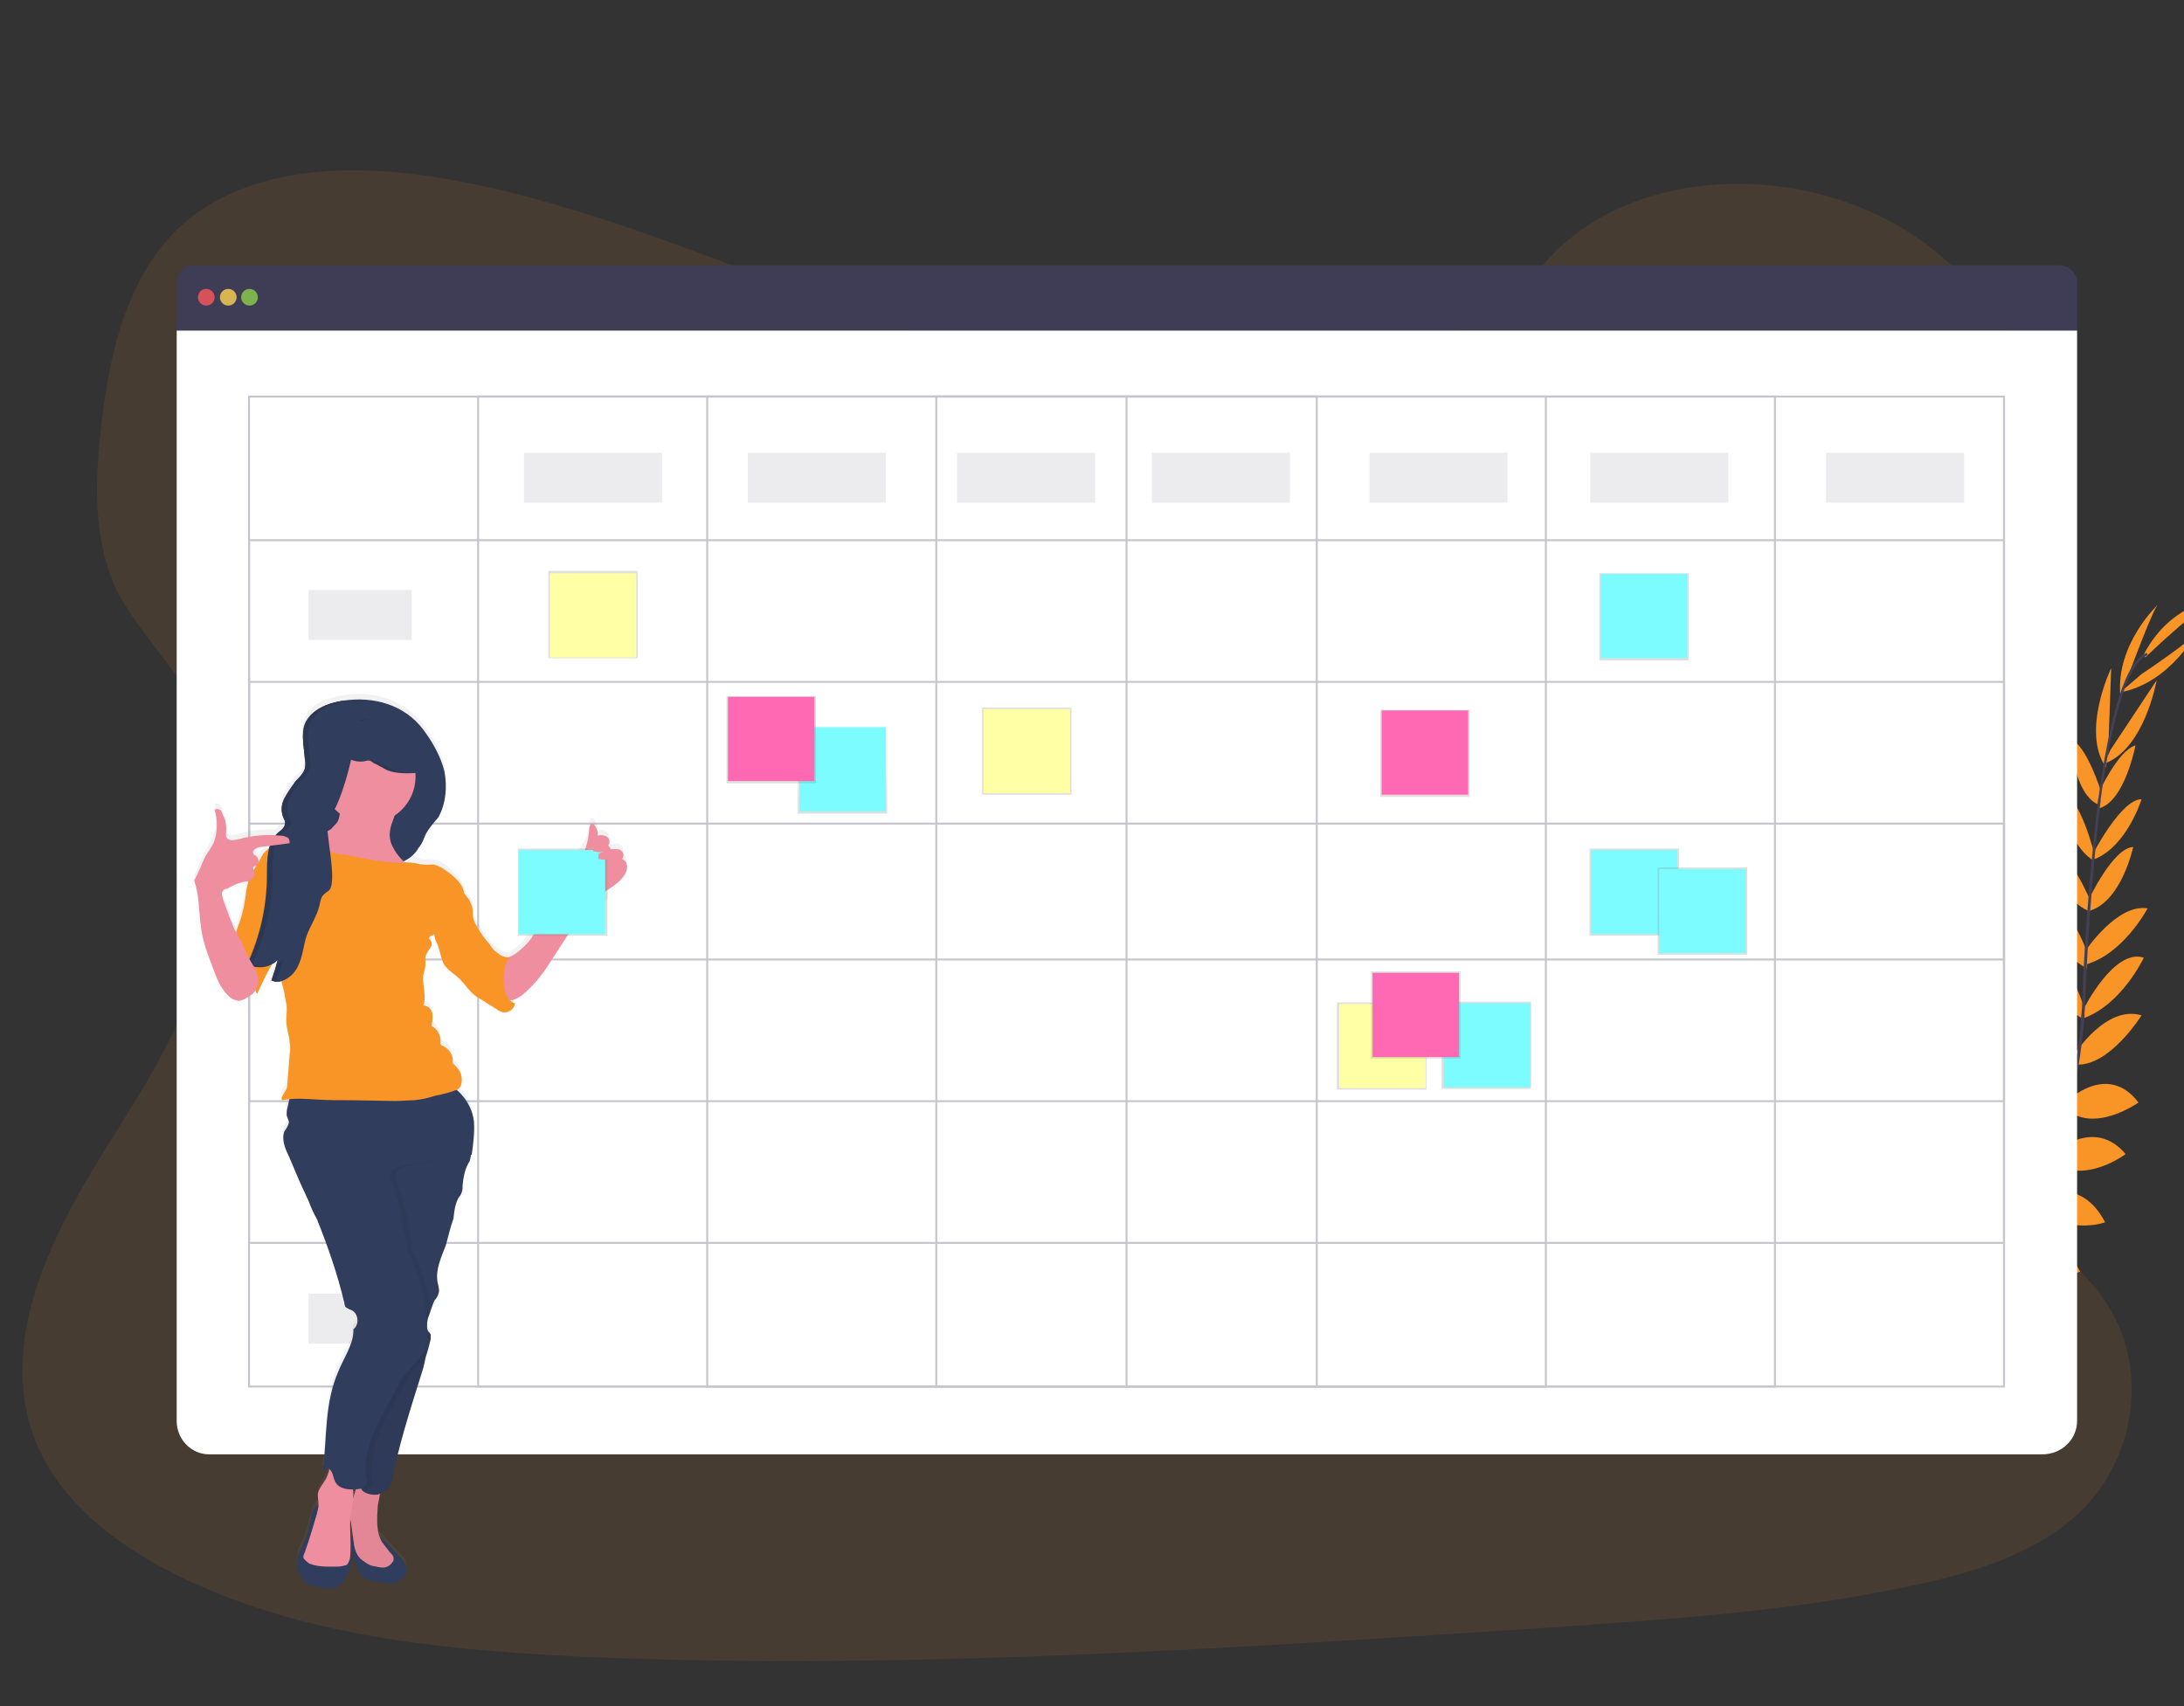 <?xml version="1.0" encoding="utf-8"?>
<svg viewBox="0 0 288 225" width="288px" height="225px" xmlns="http://www.w3.org/2000/svg" xmlns:xlink="http://www.w3.org/1999/xlink">
  <rect x="0" y="0" width="288" height="225" fill="#333333" stroke="none"/>
  <defs>
    <linearGradient id="f0ea422a-a980-4a9e-8fad-43c87f6ba738" x1="421.86" y1="330.48" x2="421.86" y2="285.82" gradientUnits="userSpaceOnUse" gradientTransform="matrix(0.256, 0, 0, 0.256, 2.949, 22.505)">
      <stop offset="0" stop-color="gray" stop-opacity="0.25"/>
      <stop offset="0.54" stop-color="gray" stop-opacity="0.12"/>
      <stop offset="1" stop-color="gray" stop-opacity="0.1"/>
    </linearGradient>
    <linearGradient id="ad2c5ae7-cdf4-4789-99a0-6bde37321e66" x1="516.9" y1="320.8" x2="516.9" y2="276.14" gradientTransform="matrix(0.256, 0, 0, 0.256, -94.169, -61.866)" xlink:href="#f0ea422a-a980-4a9e-8fad-43c87f6ba738"/>
    <linearGradient id="af61e5a9-3371-4284-9366-60d451e53b7c" x1="699.9" y1="472.8" x2="699.9" y2="428.14" gradientTransform="matrix(0.256, 0, 0, 0.256, -94.169, -61.866)" xlink:href="#f0ea422a-a980-4a9e-8fad-43c87f6ba738"/>
    <linearGradient id="afe800ea-76fc-42fa-87d3-444aeaebb97e" x1="293.63" y1="250.89" x2="293.63" y2="206.23" gradientTransform="matrix(0.256, 0, 0, 0.256, -94.169, -61.866)" xlink:href="#f0ea422a-a980-4a9e-8fad-43c87f6ba738"/>
    <linearGradient id="a0a14e29-1e29-4199-9658-2a5ebd9bc7a2" x1="385.29" y1="314.89" x2="385.29" y2="270.23" gradientTransform="matrix(0.256, 0, 0, 0.256, -94.169, -61.866)" xlink:href="#f0ea422a-a980-4a9e-8fad-43c87f6ba738"/>
    <linearGradient id="b9eaa648-e9e9-4a67-ba92-603c001fbd1d" x1="753.86" y1="472.48" x2="753.86" y2="427.82" gradientTransform="matrix(0.256, 0, 0, 0.256, -94.169, -61.866)" xlink:href="#f0ea422a-a980-4a9e-8fad-43c87f6ba738"/>
    <linearGradient id="f05d82f5-c8d6-44fc-8266-fef5229bfdcd" x1="834.86" y1="251.48" x2="834.86" y2="206.82" gradientTransform="matrix(0.256, 0, 0, 0.256, -94.169, -61.866)" xlink:href="#f0ea422a-a980-4a9e-8fad-43c87f6ba738"/>
    <linearGradient id="fed5a35b-50d2-4029-b1da-9e4ece87a2f7" x1="829.86" y1="393.48" x2="829.86" y2="348.82" gradientTransform="matrix(0.256, 0, 0, 0.256, -94.169, -61.866)" xlink:href="#f0ea422a-a980-4a9e-8fad-43c87f6ba738"/>
    <linearGradient id="a057bd9d-3da5-4ef9-9b1f-12de91a9714e" x1="864.86" y1="403.48" x2="864.86" y2="358.82" gradientTransform="matrix(0.256, 0, 0, 0.256, -94.169, -61.866)" xlink:href="#f0ea422a-a980-4a9e-8fad-43c87f6ba738"/>
    <linearGradient id="eb119f49-f305-49d7-b722-178b1b910dac" x1="717.29" y1="456.89" x2="717.29" y2="412.23" gradientTransform="matrix(0.256, 0, 0, 0.256, -94.169, -61.866)" xlink:href="#f0ea422a-a980-4a9e-8fad-43c87f6ba738"/>
    <linearGradient id="f18d0c9f-76a8-47d5-9395-c2e15513d6af" x1="722.29" y1="321.89" x2="722.29" y2="277.23" gradientTransform="matrix(0.256, 0, 0, 0.256, -94.169, -61.866)" xlink:href="#f0ea422a-a980-4a9e-8fad-43c87f6ba738"/>
    <linearGradient id="e96273f1-ace8-4241-9189-48d1ceb051fa" x1="122.28" y1="564.8" x2="344.94" y2="564.8" gradientTransform="matrix(0.256, 0, 0, 0.256, -102.83, -78.884)" xlink:href="#f0ea422a-a980-4a9e-8fad-43c87f6ba738"/>
    <linearGradient id="fa251bcb-f561-47ff-8b25-b5a12635a0f6" x1="277.86" y1="393.48" x2="277.86" y2="348.82" gradientTransform="matrix(0.256, 0, 0, 0.256, -94.169, -61.866)" xlink:href="#f0ea422a-a980-4a9e-8fad-43c87f6ba738"/>
  </defs>
  <g style="visibility: hidden;">
    <path d="M 40.6 222.9 L 40.1 222.8 C 45.5 198.6 59.2 176.6 78.7 160.9 C 142.6 109.2 238.7 142.3 257.1 222.5 L 256.6 222.6 C 245.1 171.9 200.7 136.6 148.6 136.6 C 97.3 136.6 51.9 172.9 40.6 222.9 Z" fill="#3f3d56" style=""/>
    <circle cx="110.7" cy="66.7" r="13.6" fill="#ff6584" style=""/>
    <path d="M 52.1 219.9 C 52.5 221.4 54 222.4 54 222.4 C 54 222.4 54.7 220.8 54.3 219.2 C 53.9 217.7 52.4 216.7 52.4 216.7 C 52.4 216.7 51.7 218.3 52.1 219.9 Z" fill="#3f3d56" style=""/>
    <path d="M 52.7 219.5 C 53.9 220.6 54 222.4 54 222.4 C 54 222.4 52.2 222.3 51.1 221.2 C 49.9 220.1 49.8 218.3 49.8 218.3 C 49.8 218.3 51.5 218.4 52.7 219.5 Z" fill="#f99426" style=""/>
    <path d="M 84.4 219.9 C 84.8 221.4 86.3 222.4 86.3 222.4 C 86.3 222.4 87 220.8 86.6 219.2 C 86.2 217.7 84.7 216.7 84.7 216.7 C 84.7 216.7 83.9 218.3 84.4 219.9 Z" fill="#3f3d56" style=""/>
    <path d="M 85 219.5 C 86.2 220.6 86.3 222.4 86.3 222.4 C 86.3 222.4 84.6 222.3 83.4 221.2 C 82.2 220.1 82.1 218.3 82.1 218.3 C 82.1 218.3 83.8 218.4 85 219.5 Z" fill="#f99426" style=""/>
    <polygon points="90.8 94.9 85.6 90.8 114.4 65.2 187 65.2 187 87.7 139.9 119.5 90.8 94.9" fill="#3f3d56" style=""/>
    <polygon points="200.2 79.6 200.2 65.8 190.6 65.8 190.6 69.2 187 65.2 163.4 90.8 154.3 97 140 201.2 161.5 222.8 211.6 222.8 211.6 91.8 200.2 79.6" fill="#ccc" style=""/>
    <rect x="85.6" y="90.8" width="77.8" height="132" fill="#f2f2f2" style=""/>
    <rect x="115.9" y="190.6" width="14.4" height="32.2" fill="#ccc" style=""/>
    <polygon points="100.5 199.7 100.5 194.6 94.3 194.6 94.3 199.7 100 199.7 100.5 199.7" fill="#3f3d56" style=""/>
    <polygon points="100 203.9 94.3 203.9 94.3 209 100.5 209 100.5 203.9 100 203.9" fill="#3f3d56" style=""/>
    <rect x="104.6" y="194.6" width="6.1" height="5.1" fill="#3f3d56" style=""/>
    <rect x="104.6" y="203.9" width="6.1" height="5.1" fill="#3f3d56" style=""/>
    <polygon points="142.5 199.7 142.5 194.6 136.3 194.6 136.3 199.7 142 199.7 142.5 199.7" fill="#3f3d56" style=""/>
    <polygon points="142 203.9 136.3 203.9 136.3 209 142.5 209 142.5 203.9 142 203.9" fill="#3f3d56" style=""/>
    <rect x="146.5" y="194.6" width="6.1" height="5.1" fill="#3f3d56" style=""/>
    <rect x="146.5" y="203.9" width="6.1" height="5.1" fill="#3f3d56" style=""/>
    <polygon points="185.5 97.4 185.5 92.3 179.3 92.3 179.3 97.4 184.9 97.4 185.5 97.4" fill="#3f3d56" style=""/>
    <polygon points="184.9 101.5 179.3 101.5 179.3 106.7 185.5 106.7 185.5 101.5 184.9 101.5" fill="#3f3d56" style=""/>
    <rect x="189.5" y="92.3" width="6.1" height="5.1" fill="#3f3d56" style=""/>
    <rect x="189.5" y="101.5" width="6.1" height="5.1" fill="#3f3d56" style=""/>
    <polygon points="185.5 126.1 185.5 121 179.3 121 179.3 126.1 184.9 126.1 185.5 126.1" fill="#3f3d56" style=""/>
    <polygon points="184.9 130.2 179.3 130.2 179.3 135.3 185.5 135.3 185.5 130.2 184.9 130.2" fill="#3f3d56" style=""/>
    <rect x="189.5" y="121" width="6.1" height="5.1" fill="#3f3d56" style=""/>
    <rect x="189.5" y="130.2" width="6.1" height="5.1" fill="#3f3d56" style=""/>
    <polygon points="185.5 154.7 185.5 149.6 179.3 149.6 179.3 154.7 184.9 154.7 185.5 154.7" fill="#3f3d56" style=""/>
    <polygon points="184.9 158.9 179.3 158.9 179.3 164 185.5 164 185.5 158.9 184.9 158.9" fill="#3f3d56" style=""/>
    <rect x="189.5" y="149.6" width="6.1" height="5.1" fill="#3f3d56" style=""/>
    <rect x="189.5" y="158.9" width="6.1" height="5.1" fill="#3f3d56" style=""/>
    <polygon points="185.5 183.4 185.5 178.3 179.3 178.3 179.3 183.4 184.9 183.4 185.5 183.4" fill="#3f3d56" style=""/>
    <polygon points="184.9 187.5 179.3 187.5 179.3 192.6 185.5 192.6 185.5 187.5 184.9 187.5" fill="#3f3d56" style=""/>
    <rect x="189.5" y="178.3" width="6.1" height="5.1" fill="#3f3d56" style=""/>
    <rect x="189.5" y="187.5" width="6.1" height="5.1" fill="#3f3d56" style=""/>
    <rect x="94.3" y="97.4" width="59.4" height="12.3" fill="#3f3d56" style=""/>
    <rect x="94.3" y="122" width="59.4" height="12.3" fill="#3f3d56" style=""/>
    <rect x="94.3" y="146.6" width="59.4" height="12.3" fill="#3f3d56" style=""/>
    <rect x="94.3" y="171.1" width="59.4" height="12.3" fill="#3f3d56" style=""/>
    <rect y="222.3" width="284.9" height="0.5" fill="#3f3d56" style="" x="6.2"/>
    <rect x="53.9" y="164.5" width="1.5" height="58.2" fill="#3f3d56" style=""/>
    <path d="M 69 171.8 C 69.1 192.2 54.7 208.7 54.7 208.7 C 54.7 208.7 40.2 192.3 40.1 171.9 C 40.1 151.6 54.4 135.1 54.4 135.1 C 54.4 135.1 68.9 151.5 69 171.8 Z" fill="#f99426" style=""/>
    <path d="M 69 171.8 C 69.1 192.2 54.7 208.7 54.7 208.7 C 54.7 208.7 40.2 192.3 40.1 171.9 C 40.1 151.6 54.4 135.1 54.4 135.1 C 54.4 135.1 68.9 151.5 69 171.8 Z" opacity="0.1" style=""/>
    <rect x="34.8" y="164.5" width="1.5" height="58.2" fill="#3f3d56" style=""/>
    <path d="M 49.8 171.8 C 49.9 192.2 35.6 208.7 35.6 208.7 C 35.6 208.7 21.1 192.3 21 171.9 C 21 151.6 35.2 135.1 35.2 135.1 C 35.2 135.1 49.7 151.5 49.8 171.8 Z" fill="#f99426" style=""/>
    <path d="M 243.1 90.7 C 231.5 90.8 222.1 90.9 222.1 90.9 C 222.1 90.9 233.2 76.1 243.1 81.5 C 252.8 87.1 264.1 90.7 264.1 90.7 C 264.1 90.7 254.7 90.6 243.1 90.7 Z" fill="#f2f2f2" style=""/>
    <path d="M 49.9 119.3 C 38.3 119.4 28.9 119.5 28.9 119.5 C 28.9 119.5 40.1 104.6 49.9 110.1 C 59.6 115.7 70.9 119.3 70.9 119.3 C 70.9 119.3 61.5 119.2 49.9 119.3 Z" fill="#f2f2f2" style=""/>
    <path d="M 92 59.6 C 80.4 59.7 71 59.9 71 59.9 C 71 59.9 82.2 45 92 50.5 C 101.7 56 113 59.7 113 59.7 C 113 59.7 103.6 59.6 92 59.6 Z" fill="#f2f2f2" style=""/>
    <rect x="265.5" y="164.5" width="1.5" height="58.2" fill="#3f3d56" style=""/>
    <path d="M 280.5 171.8 C 280.6 192.2 266.3 208.7 266.3 208.7 C 266.3 208.7 251.9 192.3 251.8 171.9 C 251.7 151.6 266 135.1 266 135.1 C 266 135.1 280.4 151.5 280.5 171.8 Z" fill="#f99426" style=""/>
    <polygon points="212.8 186.5 227.7 186.5 227.7 182.9 235.9 182.9 235.9 186.5 251.2 186.5 251.2 202.4 235.9 202.4 235.9 222.3 227.7 222.3 227.7 202.4 212.8 202.4 205.1 193.7 212.8 186.5" fill="#3f3d56" style=""/>
  </g>
  <g>
    <path d="M 159.9 51.2 C 142.1 51.2 125 45.8 108.5 39.5 C 92 33.4 75.8 26.5 58.3 23.5 C 47 21.6 34.2 21.8 25.4 28.5 C 17 35 14.6 45.8 13.4 55.7 C 12.5 63.2 12.2 71 15.4 77.9 C 17.9 82.6 21.7 86.6 24.6 91.1 C 34.4 106.8 28.6 127 19.1 143.1 C 14.7 150.5 9.5 157.8 6.3 165.8 C 2.9 173.8 1.5 182.9 5 190.8 C 8.4 198.6 16.1 204.3 24.3 208.2 C 41 216.2 60.5 217.8 79.4 218.6 C 121.3 220.2 163.2 217.3 205 214.6 C 220.5 213.5 236.1 212.5 251.2 209.3 C 259.7 207.6 268.3 205.1 274.3 199.4 C 281.8 192.1 283.3 180.3 277.8 171.9 C 268.5 157.6 244.2 154.9 237.4 139.4 C 233.7 131 236.9 121.3 241.5 113.1 C 251.4 95.6 268.5 80 268.7 60.4 C 268.9 46.9 260 33.8 246.6 27.9 C 232.6 21.6 213.6 23.2 203.8 34.6 C 193.8 46.3 175.6 51.3 159.9 51.2 Z" fill="#f99426" opacity="0.1" style=""/>
    <path d="M 248.6 182.9 C 248.6 182.9 245.4 180.8 242.4 182.2 C 242.4 182.2 243.3 184.1 247.2 183.9 Z" fill="#f99426" style=""/>
    <path d="M 249 183 C 249 183 250 186.7 247.5 189.1 C 247.5 189.1 246.1 187.6 247.5 183.9 Z" fill="#f99426" style=""/>
    <path d="M 252.9 179.5 C 252.9 179.5 252.7 176.3 245.6 177.4 C 245.6 177.4 245.6 179.4 248.1 180.3 C 250.6 181.3 251.6 180.6 252.9 179.5 Z" fill="#f99426" style=""/>
    <path d="M 253.3 179.5 C 253.3 179.5 256.3 180.5 253.6 187 C 253.6 187 251.8 186.6 251.3 183.9 C 251 181.3 252.1 180.5 253.3 179.5 Z" fill="#f99426" style=""/>
    <path d="M 257.3 175.1 C 257.3 175.1 257.8 169.9 250.5 170.4 C 250.5 170.4 250.1 175.1 256.1 176.2 Z" fill="#f99426" style=""/>
    <path d="M 262.1 169.3 C 262.1 169.3 261 163.5 253.9 165.3 C 253.9 165.3 253.9 170.2 260.8 170.7 Z" fill="#f99426" style=""/>
    <path d="M 265.4 163.4 C 265.4 163.4 263.9 157.7 256.8 159.4 C 256.8 159.4 258.5 164.4 265 164.4 Z" fill="#f99426" style=""/>
    <path d="M 268.8 157.5 C 268.8 157.5 267.1 151.7 260.3 153.4 C 260.3 153.4 262.6 159 268.3 158.5 Z" fill="#f99426" style=""/>
    <path d="M 270.9 152 C 270.9 152 269.7 144.9 263.3 146.4 C 263.3 146.4 265.1 153 270.4 153.1 Z" fill="#f99426" style=""/>
    <path d="M 272.9 145.3 C 272.9 145.3 271.3 138.1 264.9 140.2 C 264.9 140.2 267.4 147 272.4 146.3 Z" fill="#f99426" style=""/>
    <path d="M 274.1 139.1 C 274.1 139.1 271.8 131.9 266.7 132.1 C 266.7 132.1 269.1 139.7 273.7 140.5 Z" fill="#f99426" style=""/>
    <path d="M 274.9 133.1 C 274.9 133.1 272.3 124.3 268.3 125.1 C 268.3 125.1 270.1 131.7 274.7 134.4 Z" fill="#f99426" style=""/>
    <path d="M 275.3 125.8 C 275.3 125.8 272.9 118.5 268.9 118.2 C 268.9 118.2 270.6 125.4 275.2 127.7 Z" fill="#f99426" style=""/>
    <path d="M 275.8 119.1 C 275.8 119.1 272.8 111.8 270.2 111.7 C 270.2 111.7 271.4 118.7 275.6 120.2 Z" fill="#f99426" style=""/>
    <path d="M 276.2 112.7 C 276.2 112.7 274.3 104.9 271.7 104.2 C 271.7 104.2 272 110.6 275.9 113.4 Z" fill="#f99426" style=""/>
    <path d="M 277.1 104.5 C 277.1 104.5 275.2 98.3 273 97.4 C 273 97.4 273.4 104.7 276.7 106.1 Z" fill="#f99426" style=""/>
    <path d="M 278 99.2 L 278.4 88.1 C 278.4 88.1 274.4 96.4 277.7 101.2 Z" fill="#f99426" style=""/>
    <path d="M 281 88.2 C 281 88.2 284 80.1 284.6 79.7 C 284.6 79.7 279 84.9 279.6 91.7 Z" fill="#f99426" style=""/>
    <path d="M 257.5 175.1 C 257.5 175.1 262.6 174.3 262.4 181.5 C 262.4 181.5 257.9 182.2 256.4 176.3 Z" fill="#f99426" style=""/>
    <path d="M 262.3 169.1 C 262.3 169.1 268.2 169.1 267.7 176.5 C 267.7 176.5 262.7 177.3 261.1 170.4 Z" fill="#f99426" style=""/>
    <path d="M 265.6 163.8 C 265.6 163.8 270.9 161.3 274.3 167.7 C 274.3 167.7 269.3 169.8 265.1 164.9 Z" fill="#f99426" style=""/>
    <path d="M 268.9 157.6 C 268.9 157.6 274.4 155 277.6 161.2 C 277.6 161.2 271.9 163.2 268.4 158.5 Z" fill="#f99426" style=""/>
    <path d="M 270.8 152.1 C 270.8 152.1 276.1 147.2 280.3 152.2 C 280.3 152.2 274.9 156.3 270.6 153.3 Z" fill="#f99426" style=""/>
    <path d="M 272.6 145.2 C 272.6 145.2 277.9 140 282 145.4 C 282 145.4 276.1 149.6 272.4 146.2 Z" fill="#f99426" style=""/>
    <path d="M 273.6 139 C 273.6 139 277.7 132.5 282.4 133.9 C 282.4 133.9 278.2 140.7 273.7 140.4 Z" fill="#f99426" style=""/>
    <path d="M 274.8 133 C 274.8 133 278.8 125 282.7 126.3 C 282.7 126.3 279.8 132.5 274.7 134.3 Z" fill="#f99426" style=""/>
    <path d="M 275 125.4 C 275 125.4 279.2 119.1 283.2 119.8 C 283.2 119.8 279.8 126.2 274.6 127.3 Z" fill="#f99426" style=""/>
    <path d="M 275.3 118.9 C 275.3 118.9 278.6 111.8 281.3 111.7 C 281.3 111.7 279.8 118.8 275.6 120.1 Z" fill="#f99426" style=""/>
    <path d="M 276 112.6 C 276 112.6 279.7 105.4 282.4 105.4 C 282.4 105.4 280.5 111.6 276.2 113.3 Z" fill="#f99426" style=""/>
    <path d="M 276.6 104.9 C 276.6 104.9 279.2 99 281.6 98.3 C 281.6 98.3 280.2 105.7 276.8 106.6 Z" fill="#f99426" style=""/>
    <path d="M 278.3 98.9 L 284.4 89.7 C 284.4 89.7 282.8 98.8 277.5 100.7 Z" fill="#f99426" style=""/>
    <path d="M 282.4 88.9 C 282.4 88.9 289.6 84.1 289.8 83.2 C 289.8 83.2 286.2 90.1 279.6 91.3 Z" fill="#f99426" style=""/>
    <path d="M 282.9 86.7 C 282.9 86.7 290.9 78.9 293 78.9 C 293 78.9 286.4 79.2 282.7 86.3 Z" fill="#f99426" style=""/>
    <path d="M 276.6 106.1 L 276.9 106.2 C 278.5 94.3 280.7 87.3 283.2 86.4 L 283.1 86.1 C 280.4 87 278.2 94 276.6 106.1 Z" fill="#444053" style=""/>
    <path d="M 274.4 134.6 L 274.8 134.6 C 274.9 133.6 275 132.4 275 131.3 C 275.4 121.4 276.2 112.4 277 105.6 L 276.7 105.3 C 275.9 112.1 275 121.4 274.6 131.3 C 274.6 132.4 274.5 133.5 274.4 134.6 Z" fill="#444053" style=""/>
    <path d="M 240.3 188.6 C 240.4 188.5 248.2 185 256.4 176.7 C 261.1 171.7 265.1 166.1 268.1 160 C 271.9 152.3 274.2 142.9 274.9 133.8 L 274.5 134 C 272.7 154.5 263.3 168.6 256 176.2 C 247.9 184.5 240.1 187.9 240.1 188 Z" fill="#444053" style=""/>
    <path d="M 271.7 35 L 25.4 35 C 24.3 35 23.3 36.1 23.3 37.2 L 23.3 43.6 L 273.9 43.6 L 273.9 37.2 C 273.9 36.1 272.8 35 271.7 35 Z" fill="#3f3d56" style=""/>
    <path d="M 23.3 43.6 L 23.3 187.4 C 23.3 189.8 25.2 191.8 27.6 191.8 L 269.3 191.8 C 271.9 191.8 273.9 189.8 273.9 187.4 L 273.9 43.6 Z" fill="#fff" style=""/>
    <circle cx="27.2" cy="39.2" r="1.1" fill="#fa5959" opacity="0.8" style=""/>
    <circle cx="30.1" cy="39.2" r="1.1" fill="#fed253" opacity="0.8" style=""/>
    <circle cx="32.9" cy="39.2" r="1.1" fill="#8ccf4d" opacity="0.8" style=""/>
    <g opacity="0.3" transform="matrix(0.256, 0, 0, 0.256, 2.949, 22.505)" style="">
      <rect x="116.77" y="116.37" width="904" height="510" fill="none" stroke="#3f3d56" stroke-miterlimit="10"/>
      <rect x="234.77" y="116.37" width="668" height="510" fill="none" stroke="#3f3d56" stroke-miterlimit="10"/>
      <rect x="352.77" y="116.37" width="432" height="510" fill="none" stroke="#3f3d56" stroke-miterlimit="10"/>
      <rect x="470.77" y="116.37" width="196" height="510" fill="none" stroke="#3f3d56" stroke-miterlimit="10"/>
      <line x1="568.77" y1="116.37" x2="568.77" y2="626.37" fill="none" stroke="#3f3d56" stroke-miterlimit="10"/>
      <rect x="116.77" y="190.37" width="904" height="362" fill="none" stroke="#3f3d56" stroke-miterlimit="10"/>
      <rect x="116.77" y="263.37" width="904" height="216" fill="none" stroke="#3f3d56" stroke-miterlimit="10"/>
      <rect x="116.77" y="336.37" width="904" height="70" fill="none" stroke="#3f3d56" stroke-miterlimit="10"/>
    </g>
    <rect x="69.1" y="59.7" width="18.2" height="6.6" fill="#3f3d56" opacity="0.1" style=""/>
    <rect x="40.7" y="77.8" width="13.6" height="6.6" fill="#3f3d56" opacity="0.1" style=""/>
    <rect x="98.6" y="59.7" width="18.2" height="6.6" fill="#3f3d56" opacity="0.1" style=""/>
    <rect x="126.2" y="59.7" width="18.2" height="6.6" fill="#3f3d56" opacity="0.1" style=""/>
    <rect x="151.9" y="59.7" width="18.2" height="6.6" fill="#3f3d56" opacity="0.1" style=""/>
    <rect x="180.6" y="59.7" width="18.2" height="6.6" fill="#3f3d56" opacity="0.1" style=""/>
    <rect x="209.7" y="59.7" width="18.2" height="6.6" fill="#3f3d56" opacity="0.1" style=""/>
    <rect x="240.8" y="59.7" width="18.2" height="6.6" fill="#3f3d56" opacity="0.1" style=""/>
    <rect x="105.2" y="95.8" width="11.8" height="11.5" fill="url(#f0ea422a-a980-4a9e-8fad-43c87f6ba738)" style=""/>
    <rect x="105.4" y="95.9" width="11.4" height="11.1" fill="#7cfcff" style=""/>
    <rect x="129.5" y="93.3" width="11.8" height="11.5" fill="url(#ad2c5ae7-cdf4-4789-99a0-6bde37321e66)" style=""/>
    <rect x="129.7" y="93.5" width="11.4" height="11.1" fill="#ffffa5" style=""/>
    <rect x="176.3" y="132.2" width="11.8" height="11.5" fill="url(#af61e5a9-3371-4284-9366-60d451e53b7c)" style=""/>
    <rect x="176.6" y="132.4" width="11.4" height="11.1" fill="#ffffa5" style=""/>
    <rect x="72.3" y="75.3" width="11.8" height="11.5" fill="url(#afe800ea-76fc-42fa-87d3-444aeaebb97e)" style=""/>
    <rect x="72.5" y="75.6" width="11.4" height="11.1" fill="#ffffa5" style=""/>
    <rect x="95.8" y="91.8" width="11.8" height="11.5" fill="url(#a0a14e29-1e29-4199-9658-2a5ebd9bc7a2)" style=""/>
    <rect x="96" y="91.9" width="11.4" height="11.1" fill="#ff69b4" style=""/>
    <rect x="190.1" y="132.1" width="11.8" height="11.5" fill="url(#b9eaa648-e9e9-4a67-ba92-603c001fbd1d)" style=""/>
    <rect x="190.4" y="132.3" width="11.4" height="11.1" fill="#7cfcff" style=""/>
    <rect x="210.9" y="75.6" width="11.8" height="11.5" fill="url(#f05d82f5-c8d6-44fc-8266-fef5229bfdcd)" style=""/>
    <rect x="211.1" y="75.7" width="11.4" height="11.1" fill="#7cfcff" style=""/>
    <rect x="209.6" y="111.9" width="11.8" height="11.5" fill="url(#fed5a35b-50d2-4029-b1da-9e4ece87a2f7)" style=""/>
    <rect x="209.8" y="112.1" width="11.4" height="11.1" fill="#7cfcff" style=""/>
    <rect x="218.6" y="114.4" width="11.8" height="11.5" fill="url(#a057bd9d-3da5-4ef9-9b1f-12de91a9714e)" style=""/>
    <rect x="218.8" y="114.6" width="11.4" height="11.1" fill="#7cfcff" style=""/>
    <rect x="180.8" y="128.1" width="11.8" height="11.5" fill="url(#eb119f49-f305-49d7-b722-178b1b910dac)" style=""/>
    <rect x="181" y="128.3" width="11.4" height="11.1" fill="#ff69b4" style=""/>
    <rect x="182" y="93.6" width="11.8" height="11.5" fill="url(#f18d0c9f-76a8-47d5-9395-c2e15513d6af)" style=""/>
    <rect x="182.2" y="93.7" width="11.4" height="11.1" fill="#ff69b4" style=""/>
    <rect x="40.7" y="95.8" width="13.6" height="6.6" fill="#3f3d56" opacity="0.1" style=""/>
    <rect x="40.7" y="114.4" width="13.6" height="6.6" fill="#3f3d56" opacity="0.1" style=""/>
    <rect x="40.7" y="133.2" width="13.6" height="6.6" fill="#3f3d56" opacity="0.1" style=""/>
    <rect x="40.7" y="151.8" width="13.6" height="6.6" fill="#3f3d56" opacity="0.1" style=""/>
    <rect x="40.7" y="170.6" width="13.6" height="6.6" fill="#3f3d56" opacity="0.1" style=""/>
    <path d="M 82 112.4 C 82.3 112.2 82.2 111.6 81.8 111.4 C 81.4 111.2 80.9 111.2 80.5 111.3 C 80.5 111.1 80.4 110.8 80.2 110.7 L 80.2 110.6 C 80.4 110.4 80.3 109.9 80 109.7 C 79.7 109.4 79.2 109.4 78.8 109.5 C 78.8 108.8 78.7 108.4 78.3 108 C 78.2 107.9 78.1 107.9 78 107.9 C 77.8 107.9 77.7 108.2 77.7 108.5 C 77.7 109.1 77.6 109.7 77.4 110.3 L 69.3 123.7 C 68.5 125 71.2 121.1 70.4 122.4 C 70 123.1 69.3 123.8 68.8 124.3 C 68.3 124.8 67.7 125.3 67 125.6 C 66.6 125.6 66.2 125.5 65.9 125.2 C 65.3 124.8 65 124.5 64.6 124 C 64 123.2 63.3 122.2 62.8 121.3 C 62.6 121 62.5 120.6 62.4 120.2 C 62.3 119.7 62.4 119.2 62.2 118.6 C 62.1 118.4 62 118.2 61.8 118.1 L 61.2 117.3 L 61.2 117.3 C 61.1 116.2 60.3 115.4 59.4 114.6 C 58.8 114 58 113.5 57.1 113.3 C 56.6 113.3 56.1 113.4 55.7 113.3 C 55.2 113.3 54.8 113.1 54.4 112.9 C 54.1 112.9 53.7 112.9 53.2 112.9 L 53.1 112.8 C 54 112.4 54.7 111.9 55.1 111.1 C 55.6 110.5 55.8 109.8 56.1 109.2 C 56.6 108.3 57.1 107.8 57.7 106.9 C 58.8 105.3 59 103 58.6 100.9 C 58.1 98.9 57 97 55.8 95.5 C 53.2 92.2 49.1 91 45.2 91.7 C 45 91.7 44.7 91.8 44.5 91.8 C 43.9 92 43.2 92.2 42.6 92.4 C 41.8 92.7 41 93.4 40.5 94 C 40.4 94.2 40.3 94.5 40.2 94.7 C 40.1 94.8 40.1 95 40 95.3 C 39.9 95.8 39.9 96.4 39.9 97 C 39.9 97.1 40 97.4 40 97.6 L 40 97.9 C 40 98.1 40.1 98.3 40.1 98.4 C 40.1 98.7 40.2 99 40.2 99.4 C 40.2 99.6 40.2 99.8 40.2 100 C 40.2 100 40.2 100.1 40.2 100.1 C 40.2 100.3 40.2 100.4 40.2 100.6 C 40.1 100.7 40.1 100.7 40.1 100.8 C 40 101 39.9 101.3 39.8 101.5 C 39.5 101.8 39.3 102.1 39 102.3 L 38.8 102.5 C 38.8 102.6 38.7 102.7 38.6 102.8 C 38.3 103.2 38.1 103.5 37.9 103.9 C 37.6 104.1 37.5 104.3 37.5 104.5 C 37.4 104.6 37.3 104.8 37.3 104.9 C 37.2 105.2 37.2 105.4 37.1 105.7 C 37.1 105.7 37.1 105.8 37.1 105.8 C 37.1 105.9 37.1 106 37.1 106.1 C 37.1 106.2 37.1 106.3 37.2 106.5 C 37.2 106.6 37.2 106.7 37.2 106.8 C 37.3 106.8 37.3 106.9 37.4 107 C 37.4 107.2 37.4 107.2 37.4 107.2 L 37.4 107.3 C 37.5 107.4 37.5 107.4 37.5 107.5 C 37.6 107.6 37.6 107.6 37.6 107.7 C 37.6 107.8 37.6 107.8 37.6 107.8 C 37.6 107.8 37.6 107.9 37.6 107.9 C 37.6 108.1 37.4 108.4 37.2 108.5 C 37.2 108.6 37.1 108.6 37.1 108.7 L 37 108.7 L 36.9 108.8 L 36.7 108.9 C 36.6 109.2 36.4 109.3 36.3 109.4 C 34.9 109.3 33.4 109.5 32.1 109.8 C 31.5 110 31 110.1 30.5 110.1 C 30.3 110.1 30 110 29.9 109.8 C 29.8 109.6 29.8 109.4 29.8 109.2 C 29.9 108.3 29.6 107.5 29.3 106.7 C 29.2 106.4 29.1 106.2 28.9 106.1 C 28.7 105.9 28.5 105.9 28.3 106 C 28.7 107.5 28.6 108.9 28.1 110.3 C 27.8 110.9 27.4 111.6 27.1 112.2 C 26.5 113.2 26.2 114.3 25.6 115.4 C 26.3 117.3 26.1 119.4 26.4 121.5 C 26.7 123.4 27.3 125.2 28.1 127 C 28.5 128.3 29.1 129.7 30.2 130.6 C 30.5 131.1 31 131.3 31.4 131.3 C 31.9 131.2 32.2 131.1 32.5 130.9 C 32.8 130.6 33.1 130.4 33.3 130.2 C 33.4 130.1 33.5 130 33.6 129.9 C 33.6 130 33.8 130.2 33.9 130.3 C 34.5 129.1 35.1 127.7 35.9 126.4 C 36.1 126.3 36.3 126.1 36.5 126 C 36.5 126 36.5 126.1 36.5 126.1 C 36.5 126.2 36.5 126.4 36.4 126.5 C 36.4 126.6 36.4 126.7 36.3 126.8 C 36.3 127 36.3 127.1 36.3 127.1 C 36.2 127.2 36.2 127.3 36.1 127.4 C 36.1 127.5 36.1 127.7 36 127.7 C 36 127.8 36 127.9 36 128 C 35.9 128.2 35.8 128.3 35.6 128.5 C 35.8 128.6 35.9 128.6 35.9 128.6 L 36 128.6 C 36 128.6 36.1 128.6 36.1 128.7 L 36.2 128.7 C 36.3 128.7 36.3 128.7 36.4 128.7 L 36.4 128.7 L 36.6 128.7 C 36.8 128.7 36.9 128.6 37.1 128.6 L 37.2 129.1 C 37.4 130 37.6 131 37.8 131.9 C 37.8 133 37.5 134 37.8 135.1 C 37.9 135.6 38.1 136.2 38.2 136.7 C 38.2 137.3 38.2 137.8 38.2 138.3 C 38 139.6 38 140.9 37.8 142 C 37.8 142.5 37.6 143 37.4 143.4 C 37.2 143.7 37 144 37.1 144.3 C 37.4 144.2 37.8 144.2 38.1 144.2 C 38 144.5 37.9 145 37.8 145.4 C 37.6 145.7 37.6 146 37.8 146.3 C 37.8 146.6 38 146.9 38 147.2 C 38 147.6 37.8 148 37.5 148.4 C 37 149.6 37.5 150.8 38.1 151.9 L 39.4 155.1 L 40.6 157.7 C 40.9 158.4 41.3 159.3 41.7 160 C 43.1 163.7 44.4 167.4 45.3 171.2 C 45.3 171.3 45.4 171.5 45.5 171.6 C 45.8 171.9 46.1 171.9 46.4 172.1 C 47.2 172.6 47.3 174 46.5 174.7 C 46.7 176.6 45.2 178.5 44.5 180.1 C 42.8 184.2 43.1 188.9 42.5 193.3 L 43.2 193 C 43.2 193 43.3 193 43.4 193.1 C 43.4 193.2 43.3 193.2 43.3 193.3 C 43.2 193.7 43.1 194 42.9 194.4 C 42.6 195.1 42 195.6 41.9 196.5 C 41.8 196.9 42 197.3 42 197.8 C 42 197.8 42 197.8 42 197.9 C 41.9 197.8 41.8 197.8 41.7 197.9 C 41.4 198.3 41.3 198.5 41.2 198.8 C 41.1 199.1 41 199.4 40.9 199.7 L 40.6 201 C 40.4 201.6 40.2 202.4 39.9 203.1 C 39.7 203.5 39.4 203.9 39.3 204.5 C 39.2 204.9 39.1 205.3 39.2 205.6 C 39.1 206 39.2 206.5 39.3 206.8 C 39.7 207.5 40.3 208.2 41 208.4 C 41.8 208.7 42.6 208.8 43.3 208.9 C 43.5 208.9 43.8 208.9 44 208.9 C 44.2 208.8 44.4 208.7 44.6 208.6 C 45.7 207.7 46.2 206.3 46.3 205 C 46.3 204.7 46.2 204.4 46.2 204.1 C 46.2 202.7 46 201.2 46.1 199.7 C 46.2 199.9 46.2 200 46.2 200.3 L 46.5 201.8 C 46.5 201.8 46.4 201.7 46.4 201.7 C 46.2 202.4 46.2 203 46.3 203.6 C 46.4 204.3 46.6 204.8 46.8 205.4 L 47.1 206.4 C 47.2 206.7 47.3 207 47.5 207.2 C 47.9 207.5 48.4 207.6 48.8 207.7 C 49.8 208 50.7 208.3 51.8 208.3 C 51.9 208.3 52 208.3 52.1 208.3 C 52.2 208.2 52.2 208.2 52.3 208 C 52.4 207.9 52.5 207.9 52.6 207.9 C 53 207.6 53.3 207.3 53.4 206.8 C 53.7 206.4 53.6 205.8 53.3 205.4 C 53.1 205.3 53 205.1 52.9 205 L 51.1 203.1 C 50.9 202.8 50.6 202.5 50.3 202.1 C 50.2 202.1 50.1 202 50 202.1 C 49.6 200.9 49.6 199.5 49.7 198.3 C 49.7 197.8 50 197 50 196.4 C 50.3 196.3 50.6 196 50.9 195.8 C 51.2 195.6 51.3 195.4 51.4 195 C 52.4 190.6 53.8 186.1 55.1 181.7 C 55.2 181.3 55.3 180.9 55.6 180.5 C 55.6 180.2 55.7 180 55.7 179.9 C 55.8 179.7 55.8 179.6 55.8 179.4 C 55.9 179.2 56 178.9 56 178.7 C 56 178.7 56.1 178.6 56.1 178.5 C 56.1 178.5 56.1 178.5 56.1 178.5 C 56.2 178.1 56.2 177.8 56.3 177.5 C 56.4 177.4 56.4 177.2 56.4 177.1 C 56.5 176.8 56.6 176.3 56.7 175.9 C 56.7 175.8 56.7 175.8 56.7 175.7 C 56.8 175.6 56.8 175.4 56.7 175.3 L 56.7 175.3 L 56.7 175.3 C 56.7 175.3 56.7 175.2 56.6 175.2 C 56.6 175.1 56.6 175.1 56.5 175.1 C 56.5 175.1 56.5 175 56.4 175 C 56.4 174.9 56.3 174.8 56.3 174.7 C 56.3 174.6 56.3 174.3 56.3 174.2 C 56.3 174.1 56.3 174 56.2 173.9 C 56.3 173.7 56.3 173.5 56.4 173.4 C 56.4 173.3 56.4 173.2 56.4 173.1 C 56.5 173 56.5 172.8 56.6 172.7 C 56.7 172.6 56.8 172.2 56.8 172 C 56.9 171.6 57.1 171.3 57.3 170.9 C 57.6 170.4 57.8 170.1 57.8 169.6 C 57.8 169.2 57.8 168.9 57.7 168.4 C 57.3 166.8 58.2 165.2 58.7 163.6 C 59.1 162.4 59.4 161.2 59.7 159.9 C 59.9 159.1 60 158 60.5 157.3 C 60.6 157.1 60.7 156.8 60.8 156.5 C 60.9 156.2 61 156 61 155.7 C 61 154.5 61.3 153.5 61.8 152.4 C 61.9 152.2 62 152 62 151.8 C 62 151.8 62 151.8 62 151.7 L 62 151.7 L 62.2 151.7 C 62.4 150.2 62.6 148.6 62.4 147.3 C 62.2 145.6 61.5 144.1 60.2 143 L 60.2 143 C 60.6 142.8 60.8 142.2 60.8 141.8 C 60.8 141 60.5 140.3 60 139.9 C 59.8 139.8 59.8 139.7 59.7 139.5 C 59.6 139.4 59.6 139.3 59.6 139.1 C 59.7 138.2 59.1 137.5 58.3 137.2 C 58.2 137.2 58.2 137.1 58.1 137.1 C 58 137 58 136.7 58 136.6 C 58.1 135.8 57.7 135.1 56.9 134.5 C 57 134 57.1 133.5 56.9 133 C 56.8 132.4 56.3 131.9 55.8 132 C 56.2 130.7 55.6 129.4 55.8 128.1 C 55.9 127.5 56 127 56.1 126.4 C 56.1 125.9 56 125.4 56.2 125 C 56.5 124.4 57 124.1 56.9 123.7 C 56.8 123.5 56.6 123.3 56.6 123.1 C 56.5 122.8 56.8 122.5 57 122.6 C 57.1 122.6 57.1 122.5 57.2 122.4 C 57.2 122.7 57.3 123 57.4 123.3 C 57.6 123.7 57.8 124 57.9 124.4 C 58.1 125.1 58.1 125.8 58.4 126.4 C 58.9 127.4 60.1 127.8 60.7 128.5 C 61.2 129.1 61.6 129.6 62 130 C 62.3 130.3 62.6 130.6 63 130.9 L 65.5 132.4 C 65.7 132.5 66 132.6 66.2 132.7 C 67 133 67.8 132.4 67.9 131.6 C 67.7 131.5 67.5 131.4 67.2 131.3 C 67.3 131.3 67.3 131.3 67.3 131.3 C 68 131.1 68.4 130.9 68.9 130.4 C 70.6 129.1 71.8 127.3 73 125.5 C 74.2 123.6 80.2 118.5 80.2 118.5 L 80.2 116.5 C 80.9 116.1 81.6 115.5 82.2 114.8 C 82.5 114.5 82.6 114 82.6 113.6 C 82.7 113.1 82.4 112.6 82 112.4 Z M 32.3 117.3 C 32.2 118 32.1 118.7 31.9 119.5 C 31.8 120.3 31.4 121.2 31.2 122 L 31.1 122.2 C 31 122.1 30.9 121.9 30.8 121.8 C 30.6 121.4 30.5 121 30.4 120.5 L 29.3 117.9 C 29.2 117.5 29.1 117.2 29.3 116.8 C 29.4 116.6 29.6 116.4 29.9 116.3 C 30.5 116.1 31.2 115.8 32 115.6 C 32.3 115.6 32.5 115.5 32.7 115.5 C 32.5 116.1 32.4 116.6 32.3 117.3 Z M 33.4 114 C 33.3 113.9 33.3 113.7 33.4 113.6 C 33.4 113.5 33.5 113.5 33.6 113.5 L 33.8 113.4 C 33.6 113.6 33.5 113.8 33.4 114 Z M 35.4 111.1 C 35.1 111.4 34.9 111.6 34.7 111.9 C 34.4 112.2 34.2 112.5 34 112.9 C 34.1 112.6 34 112.3 33.8 112.2 C 33.6 112.1 33.5 112.1 33.4 112 C 33.2 111.8 33.3 111.5 33.5 111.3 C 33.8 111.1 34.1 110.9 34.4 110.9 L 35.5 110.7 C 35.5 110.8 35.4 110.9 35.4 111.1 Z M 46.5 196.8 C 46.5 196.5 46.5 196 46.5 195.7 C 46.6 195.7 46.7 195.7 46.9 195.7 C 46.7 196 46.6 196.5 46.5 196.8 Z" fill="url(#e96273f1-ace8-4241-9189-48d1ceb051fa)" style=""/>
    <path d="M 45.3 92.4 C 43.2 92.7 41 93.6 40.2 95.5 C 39.7 96.9 40.1 98.5 40.2 100.1 C 40.3 100.5 40.3 100.9 40.2 101.4 C 40 102 39.5 102.5 39 103 C 38.5 103.7 38 104.4 37.5 105.3 C 37.1 106.1 37 107 37.4 107.9 C 37.5 108.1 37.6 108.3 37.6 108.5 C 37.6 109.1 37.1 109.5 36.7 109.8 C 35.2 111.1 35.2 113.4 35.2 115.4 C 35.2 119.5 34.3 123.5 32.6 127.2 C 34 127.8 35.5 127.7 36.6 126.6 C 36.4 127.6 36.1 128.4 35.8 129.3 C 37 129.9 38.6 128.8 39.2 127.6 C 39.9 126.3 40 124.8 40.4 123.5 C 40.9 122.1 41.8 120.8 42.1 119.5 C 42.2 119.1 42.3 118.5 42.5 118.2 C 42.7 117.9 43 117.7 43.3 117.5 C 44.7 116.5 45.7 115.2 46.3 113.6 C 47.9 113.9 49.4 114.2 51.1 114.1 C 52.7 114 54.4 113.3 55.2 111.8 C 55.7 111.3 55.9 110.5 56.2 109.9 C 56.6 109.2 57.2 108.5 57.8 107.8 C 58.8 106 59 103.8 58.6 101.7 C 58.1 99.7 57 97.8 55.8 96.2 C 53.3 92.9 49.2 91.8 45.3 92.4 Z" fill="#303d5c" style=""/>
    <path d="M 32.4 118.1 C 32.3 118.7 32.2 119.5 32 120.2 C 31.8 121.1 31.5 121.9 31.2 122.7 C 31.1 123.1 31 123.5 31 123.9 C 31.1 124.1 31.2 124.3 31.3 124.5 C 32.3 126.2 33.5 127.8 33.6 129.7 C 33.6 130.2 33.6 130.6 33.9 131.1 C 34.6 129.6 35.3 128 36.3 126.5 C 37.1 125 38.2 123.5 38.5 121.7 C 38.6 120.8 38.5 120 38.4 119.2 C 38.3 118.2 38.1 117.3 37.5 116.5 C 36.9 115.7 35.2 114.4 34.1 114.7 C 32.8 115.1 32.5 117.1 32.4 118.1 Z" fill="#f99426" style=""/>
    <path d="M 65.5 127.1 C 66.6 126.5 67.9 126 68.8 125.1 C 69.5 124.5 70 123.9 70.4 123.2 L 73.2 118.9 C 74 118 74.7 116.9 74.8 115.8 C 76.5 114 77.6 111.7 77.7 109.3 C 77.8 108.9 77.8 108.6 78.1 108.6 C 78.2 108.6 78.3 108.7 78.3 108.7 C 78.7 109.2 78.9 109.7 78.8 110.2 C 79.2 110.1 79.7 110.1 80.1 110.4 C 80.4 110.6 80.5 111.3 80.1 111.5 C 80.4 111.6 80.5 111.8 80.5 112 C 80.9 112 81.5 111.9 81.8 112.1 C 82.2 112.3 82.4 112.9 82 113.3 C 82.4 113.4 82.7 113.8 82.7 114.3 C 82.7 114.7 82.5 115.3 82.2 115.6 C 81.1 117.1 79.1 117.7 77.9 119.1 C 77.5 119.5 77 120 76.7 120.5 L 73 126.2 C 71.9 128 70.6 129.8 68.9 131.2 C 68.5 131.5 68 131.8 67.5 131.9 C 66.8 132.1 66.3 131.9 65.8 131.5 C 65.5 131.1 65.5 130.5 65.3 129.9 C 65.3 129 65.5 128 65.5 127.1 Z" fill="#ee8e9e" style=""/>
    <path d="M 52.9 205.5 C 53.1 205.7 53.2 205.8 53.3 206 C 53.6 206.5 53.7 207 53.6 207.4 C 53.3 207.9 53 208.3 52.6 208.5 C 52.5 208.6 52.4 208.6 52.3 208.7 C 52.3 208.7 52.2 208.8 52.2 208.8 C 52.1 208.9 51.9 208.9 51.8 208.9 C 50.8 208.8 49.8 208.7 48.8 208.4 C 48.4 208.3 48 208.2 47.7 207.8 C 47.4 207.5 47.3 207.3 47.2 207 L 46.8 206 C 46.6 205.4 46.5 204.8 46.3 204.3 C 46.2 203.6 46.2 203 46.4 202.4 C 46.5 202.5 46.5 202.6 46.5 202.7 C 46.6 203.4 46.9 204 47.3 204.6 C 47.3 204.7 47.4 204.8 47.5 204.9 C 47.9 205.1 48.2 205.2 48.5 205.3 C 49 205.4 49.7 205.5 50.3 205.5 C 50.4 205.5 50.5 205.5 50.6 205.5 C 50.7 205.4 50.7 205.3 50.8 205.2 C 50.9 205 50.9 204.7 50.8 204.5 C 50.6 203.9 50.2 203.6 50 203.2 C 49.8 202.9 50 202.6 50.3 202.8 C 50.6 203.1 50.9 203.4 51.2 203.7 Z" fill="#303d5c" style=""/>
    <path d="M 49.8 198.8 C 49.7 200.5 49.6 202.1 50.4 203.4 C 50.7 203.8 51.1 204.3 51.4 204.7 C 51.7 205 51.9 205.2 51.9 205.5 C 52 206 51.3 206.6 50.8 206.7 C 50.3 206.8 49.7 206.6 49.1 206.5 C 48.6 206.4 48.1 206 47.7 205.7 C 46.9 205.1 46.7 204 46.6 203.1 L 46.3 200.9 C 46 199.7 46.1 198.6 46.6 197.5 L 47.1 195.8 C 47.2 195.6 47.2 195.5 47.4 195.4 C 47.5 195.3 47.7 195.3 47.9 195.3 C 48.4 195.3 49.8 195.5 50.1 196.1 C 50.3 196.7 49.8 198.3 49.8 198.8 Z" fill="#ee8e9e" style=""/>
    <path d="M 49.8 198.8 C 49.7 200.5 49.6 202.1 50.4 203.4 C 50.7 203.8 51.1 204.3 51.4 204.7 C 51.7 205 51.9 205.2 51.9 205.5 C 52 206 51.3 206.6 50.8 206.7 C 50.3 206.8 49.7 206.6 49.1 206.5 C 48.6 206.4 48.1 206 47.7 205.7 C 46.9 205.1 46.7 204 46.6 203.1 L 46.3 200.9 C 46 199.7 46.1 198.6 46.6 197.5 L 47.1 195.8 C 47.2 195.6 47.2 195.5 47.4 195.4 C 47.5 195.3 47.7 195.3 47.9 195.3 C 48.4 195.3 49.8 195.5 50.1 196.1 C 50.3 196.7 49.8 198.3 49.8 198.8 Z" opacity="0.05" style=""/>
    <path d="M 62.1 152.4 C 62.1 152.4 62.1 152.4 62.1 152.4 C 62 152.8 62 153 61.9 153.2 C 61.3 154.1 61.1 155.3 61 156.3 C 61 156.7 61 157 60.9 157.2 C 60.8 157.5 60.7 157.7 60.5 157.9 C 60 158.8 59.9 159.7 59.8 160.7 C 59.4 161.8 59.1 163.1 58.8 164.2 C 58.2 165.8 57.4 167.4 57.7 169.1 C 57.8 169.5 57.9 169.9 57.9 170.3 C 57.8 170.8 57.6 171.2 57.3 171.5 C 57.1 171.9 57 172.3 56.8 172.8 C 56.7 173.2 56.5 173.6 56.4 174 C 56.3 174.6 56.2 175.2 56.5 175.6 C 56.6 175.7 56.7 175.8 56.8 176 C 56.8 176.1 56.8 176.3 56.8 176.6 C 56.6 177.4 56.4 178.2 56.1 179.1 C 56 179.8 55.8 180.5 55.6 181.1 C 54.1 185.9 52.5 190.8 51.6 195.7 C 51.3 196.4 50.5 196.9 49.8 197.1 C 49 197.2 48.3 197 47.8 196.6 C 47.7 196.5 47.7 196.5 47.7 196.4 C 46.9 195.6 46.7 194.4 46.8 193.3 C 47.1 188.1 49.7 183.5 50.8 178.6 C 51.2 176.8 51.6 175 51.7 173.1 C 52 167 52.1 160.4 50.3 154.5 C 50 153.3 49.6 151.9 50.2 150.8 C 50.6 150.1 51.3 149.7 52.1 149.4 C 55.2 148.2 58.7 148.3 61.7 149.7 C 61.7 149.8 61.7 149.9 61.7 150 C 61.7 150.5 61.7 151.2 61.9 151.7 C 62 151.9 62 152.2 62.1 152.4 Z" fill="#303d5c" style=""/>
    <path d="M 41 200.5 L 40.7 201.6 C 40.5 202.4 40.3 203 40 203.6 C 39.8 204.1 39.5 204.6 39.3 205.1 C 39.2 205.5 39.2 205.9 39.2 206.4 C 39.2 206.7 39.3 207.1 39.4 207.4 C 39.8 208.3 40.3 208.8 41.1 209.1 C 41.9 209.3 42.6 209.4 43.4 209.5 C 43.7 209.5 43.9 209.5 44.1 209.4 C 44.3 209.4 44.5 209.3 44.6 209.2 C 45.7 208.4 46.3 206.9 46.4 205.5 C 46.3 205.3 46.3 205 46.2 204.7 C 46.1 204.6 45.2 205 45.7 205.4 C 46.2 205.9 44.6 205.6 43.9 205.6 C 43.5 205.6 43.2 205.5 42.8 205.4 L 41.7 205.2 C 41.2 205.1 40.7 205 40.6 204.6 C 40.5 204.1 40.8 203.7 41 203.3 C 41.7 202.4 41.9 201.1 42 199.9 C 42 199.7 42.3 198.1 41.7 198.7 C 41.4 198.9 41.3 199.1 41.2 199.4 C 41.1 199.7 41 200 41 200.5 Z" fill="#303d5c" style=""/>
    <path d="M 56.5 175.6 C 56.1 175.2 56.2 174.6 56.4 174 C 56.4 173.8 56.5 173.6 56.6 173.4 L 51.7 171.8 C 51.7 172.2 51.7 172.7 51.7 173.1 C 51.6 175 51.2 176.8 50.8 178.6 C 49.7 183.5 47 188.1 46.8 193.2 C 46.7 194.5 46.9 195.7 47.8 196.6 C 48.3 197 49 197.2 49.8 197.1 C 50.5 196.9 51.3 196.4 51.6 195.7 C 52.5 190.8 54.1 185.9 55.6 181.1 C 56 179.6 56.4 178.1 56.8 176.6 C 56.8 176.3 56.8 176.1 56.8 176 C 56.7 175.8 56.6 175.7 56.5 175.6 Z" opacity="0.05" style=""/>
    <path d="M 43 195 C 42.6 195.7 42 196.3 41.9 197.1 C 41.9 197.5 42 197.9 42 198.5 C 42 198.8 41.9 199.2 41.8 199.6 C 41.3 201.3 40.8 203 40.2 204.7 C 40.1 204.9 40 205.1 40 205.4 C 40.1 205.7 40.5 206 40.8 206.2 C 42 206.7 43.3 206.6 44.6 206.6 C 44.9 206.6 45.3 206.5 45.7 206.4 C 46.1 206 46.2 205.4 46.2 204.9 C 46.3 203.3 46.1 201.6 46.2 200 C 46.3 199.5 46.4 199 46.5 198.4 C 46.6 197.6 46.7 196.8 46.4 195.9 C 46.2 195.4 45.9 195 45.5 194.5 C 45.2 194 44.8 193.6 44.3 193.2 C 44.2 193.1 43.7 192.9 43.5 193.1 C 43.4 193.1 43.5 193.4 43.5 193.5 C 43.4 193.6 43.4 193.8 43.4 193.9 C 43.3 194.4 43.1 194.7 43 195 Z" fill="#ee8e9e" style=""/>
    <path d="M 52.4 154.4 C 52.2 154.8 52.2 155.2 52.3 155.5 C 52.4 156.2 52.7 156.9 52.9 157.5 C 53.2 158.8 53.6 159.9 53.8 161.1 C 54 162.2 54.4 163.5 54.2 164.6 C 55.6 167.1 56.5 169.9 56.8 172.8 C 56.9 173.4 55.3 174.3 55.3 175.1 C 55.4 176.6 56.6 176.8 55.8 177.9 C 55.7 177.9 56 179.3 56 179.3 C 55.7 179.7 55.1 180 54.8 180.5 C 54.3 181 53.9 181.6 53.6 182.2 C 51.3 186.4 48.2 190.9 49.1 195.3 C 49.1 195.7 49 196 48.7 196.1 C 48.4 196.3 48.1 196.4 47.8 196.4 L 47.5 196.4 C 46.8 195.6 46.7 194.4 46.8 193.2 C 47 188.1 49.7 183.5 50.8 178.6 C 51.2 176.8 51.6 175 51.7 173.1 C 52 167 52.1 160.4 50.3 154.5 C 50 153.3 49.4 151.9 50.2 150.8 C 50.6 150.1 51.3 149.7 52.1 149.4 C 55.1 148.2 58.6 148.2 61.7 149.6 C 61.7 149.8 61.7 149.9 61.7 150 C 61.6 150.5 61.7 151.2 61.9 151.7 C 62 151.9 62 152.2 62.1 152.4 C 62.1 152.4 62.1 151.5 62.1 151.5 C 60.2 151.7 58.1 153.1 56.1 153.4 C 55 153.5 54 153.7 53 154 C 52.7 154.1 52.5 154.2 52.4 154.4 Z" opacity="0.05" style=""/>
    <path d="M 38.5 143.5 C 38.3 144.3 38.1 145.3 37.9 146.1 C 37.8 146.4 37.8 146.8 37.8 147.1 C 37.9 147.4 38 147.6 38.1 147.9 C 38.1 148.3 37.8 148.8 37.5 149.2 C 37.1 150.3 37.6 151.5 38.1 152.5 L 39.5 155.8 L 40.7 158.4 C 41 159.2 41.3 159.9 41.8 160.8 C 43.2 164.3 44.5 168 45.4 171.8 C 45.4 172 45.5 172.1 45.5 172.3 C 45.8 172.6 46.2 172.7 46.4 172.8 C 47.3 173.3 47.4 174.7 46.6 175.3 C 46.7 177.2 45.3 179.1 44.6 180.9 C 42.8 185 43.1 189.6 42.6 194 L 43.2 193.6 C 43.9 193.9 43.9 194.8 44.2 195.4 C 44.7 196.4 46 196.5 47 196.4 C 47.3 196.4 47.7 196.3 48 196.1 C 48.3 196 48.4 195.7 48.4 195.3 C 47.4 190.9 50.6 186.4 52.8 182.2 C 53.1 181.6 53.6 181 54.1 180.5 C 54.5 180 54.9 179.7 55.2 179.3 C 56.3 178.1 56.4 176.5 56.3 175 C 56.2 171.3 55.2 167.8 53.6 164.6 C 53.7 163.5 53.2 162.2 53 161.1 C 52.8 159.9 52.6 158.8 52.2 157.5 C 52 156.9 51.8 156.2 51.6 155.5 C 51.4 155.2 51.4 154.8 51.7 154.4 C 51.8 154.2 52.1 154.1 52.3 154 C 53.2 153.7 54.3 153.5 55.3 153.4 L 62.2 152.3 C 62.4 151 62.6 149.4 62.5 147.9 C 62.2 145.3 60.2 143.1 57.7 142.3 C 57.3 142.2 56.9 142.1 56.7 142.3 C 50.7 141.2 44.4 141.6 38.5 143.5 Z" fill="#303d5c" style=""/>
    <path d="M 44.8 106.4 C 44.9 107 44.8 107.8 44.5 108.4 C 44.3 108.7 44 108.9 43.7 109.3 C 43 109.8 42.3 110.1 41.4 110.3 C 40.9 110.5 40.4 110.5 40.1 110.9 C 39.7 111.6 40 112.4 40.4 113.1 C 41 114.1 42.1 115.2 43.3 115.5 C 44.4 115.8 45.4 115.6 46.5 115.8 C 47.2 115.9 47.9 116.2 48.6 116.4 C 50.8 116.8 53 116.3 54.6 114.7 C 53.4 113.9 52.4 112.9 51.8 111.7 C 51.3 110.8 51.3 109.8 51.6 108.8 C 51.9 107.9 52.4 106.9 52.2 106 C 52.1 105 51.1 104.4 50.2 104.1 C 49.3 103.9 48.5 103.7 47.5 103.6 C 47.1 103.5 44.1 102.8 43.9 103.2 C 43.8 103.4 44.4 104.5 44.5 104.7 C 44.6 105.3 44.7 105.9 44.8 106.4 Z" fill="#ee8e9e" style=""/>
    <circle cx="48.6" cy="102.4" r="6.2" fill="#ee8e9e" style=""/>
    <path d="M 45.3 112.7 L 49.6 113.5 C 50.6 113.6 51.7 113.8 52.7 113.8 C 53.3 113.7 53.9 113.7 54.5 113.8 C 54.9 113.8 55.2 114 55.7 114 C 56.2 114.1 56.7 114 57.1 114 C 58.1 114.2 58.8 114.8 59.6 115.4 C 60.4 116.1 61.2 116.9 61.2 118 C 61.3 118.2 61.2 118.2 61.2 118.4 C 61.1 118.5 61 118.6 60.9 118.7 C 60.2 119.4 59.8 120.3 59.1 121.2 C 58.6 122 57.9 122.7 57 123.4 C 56.9 123.3 56.5 123.6 56.6 123.8 C 56.7 124 56.9 124.1 56.9 124.3 C 57.1 124.8 56.5 125.2 56.3 125.7 C 56 126.1 56.1 126.6 56.1 127.2 C 56.1 127.7 55.9 128.2 55.8 128.7 C 55.7 130.1 56.3 131.5 55.8 132.6 C 56.4 132.6 56.9 133.1 57 133.6 C 57.1 134.2 57 134.7 56.9 135.3 C 57.7 135.7 58.1 136.5 58.1 137.4 C 58 137.6 58.1 137.8 58.3 137.9 C 59.1 138.2 59.7 139 59.7 139.8 C 59.7 140 59.7 140.1 59.7 140.2 C 59.8 140.3 59.9 140.5 60 140.5 C 60.6 141.1 60.9 141.7 60.9 142.4 C 60.9 143 60.7 143.5 60.3 143.7 C 59.3 144.1 58.4 144.3 57.4 144.5 C 56.5 144.8 55.6 145 54.6 145.1 C 53.8 145.1 52.9 145.2 52.1 145.2 L 46.5 145.1 C 44.8 145.1 43.2 145.1 41.7 145 C 40.2 144.9 38.7 144.8 37.2 145.1 C 37 144.8 37.3 144.4 37.5 144.1 C 37.8 143.7 37.9 143.3 37.9 142.9 L 38.2 139.1 C 38.3 138.5 38.3 138 38.2 137.5 C 38.2 137 38 136.4 37.9 135.8 C 37.6 134.7 37.9 133.7 37.8 132.6 C 37.6 131.7 37.5 130.7 37.2 129.8 L 36.2 125.2 C 36 124.4 35.9 123.6 35.6 122.8 C 34.7 120.6 33.9 118.4 32.9 116.3 C 32.8 116.1 32.8 115.9 32.9 115.7 L 33.9 114 C 34.2 113.6 34.4 113.1 34.7 112.6 C 35.5 111.7 36.6 110.9 37.9 110.7 C 39.1 110.5 40.4 110.6 41.5 111.3 C 42 111.5 42.4 111.8 42.8 112 C 43.7 112.4 44.5 112.7 45.3 112.7 Z" fill="#f99426" style=""/>
    <path d="M 60.4 116.8 L 61.9 118.7 C 62 118.9 62.1 119.2 62.2 119.4 C 62.4 119.9 62.3 120.4 62.4 121.1 C 62.5 121.4 62.6 121.7 62.8 122 C 63.3 123 64 123.9 64.7 124.7 C 65 125.3 65.5 125.6 65.9 125.9 C 66.3 126.2 66.9 126.3 67.5 126.2 C 67.2 126.3 67 126.4 66.9 126.6 C 66.4 127.8 66.3 129.1 66.5 130.3 C 66.6 130.7 66.7 131.2 66.9 131.5 C 67.1 131.9 67.5 132.2 67.9 132.3 C 67.8 133.2 67 133.6 66.3 133.5 C 66 133.4 65.7 133.3 65.5 133.1 L 63.1 131.6 C 62.7 131.4 62.4 131.1 62 130.7 C 61.6 130.3 61.2 129.7 60.8 129.3 C 60.1 128.5 59 128 58.5 127.1 C 58.2 126.5 58.1 125.8 57.9 125.2 C 57.8 124.7 57.6 124.4 57.4 123.9 C 57 122.6 57.3 121.3 58 120 C 58.5 118.8 59.4 117.9 60.4 116.8 Z" fill="#f99426" style=""/>
    <path d="M 54.8 98.8 C 54.2 98 53.4 97.1 52.6 96.5 C 51.4 95.7 50.1 94.9 48.6 94.9 C 48.1 94.8 47.4 94.9 46.9 95.1 C 46.8 93.5 46.4 92.3 45.3 92.4 C 43.2 92.7 41 93.6 40.2 95.5 C 39.7 96.9 40.1 98.5 40.2 100.1 C 40.3 100.5 40.3 100.9 40.2 101.4 C 40 102 39.5 102.5 39 103 C 38.5 103.7 38 104.4 37.5 105.3 C 37.1 106.1 37 107 37.4 107.9 C 37.5 108.1 37.6 108.3 37.6 108.5 C 37.6 109.1 37.1 109.5 36.7 109.8 C 35.2 111.1 35.2 113.4 35.2 115.4 C 35.2 119.5 34.3 123.5 32.6 127.2 C 34 127.8 35.5 127.7 36.6 126.6 C 36.4 127.6 36.1 128.4 35.8 129.3 C 37 129.9 38.6 128.8 39.2 127.6 C 39.9 126.3 40 124.8 40.4 123.5 C 40.9 122.1 41.8 120.8 42.1 119.5 C 42.2 119.1 42.3 118.5 42.5 118.2 C 42.7 117.9 43 117.7 43.3 117.5 C 44.7 116.5 42.7 109.3 43.2 107.7 C 44 107.8 45.4 104.1 46.3 100.2 C 46.8 100.4 47.4 100.5 48.1 100.4 C 48.3 100.3 48.5 100.3 48.7 100.3 C 48.9 100.4 49 100.4 49.2 100.6 C 49.9 100.9 50.5 101.3 51.1 101.6 C 52.5 102.1 54 102 55.4 101.9 C 55.6 100.8 55.3 99.8 54.8 98.8 Z" fill="#303d5c" style=""/>
    <g opacity="0.1" transform="matrix(0.256, 0, 0, 0.256, 2.949, 22.505)" style="">
      <path d="M152.26,475a110.41,110.41,0,0,0,10.44-46.15c.05-7.8-.21-16.86,5.8-21.83,1.6-1.33,3.78-2.65,3.68-4.73a7.51,7.51,0,0,0-1-2.69c-1.49-3.18-1-7,.4-10.2a35,35,0,0,1,6.1-8.54c1.75-2,3.58-4.07,4.23-6.64a14.22,14.22,0,0,0,.18-4.83c-.6-6.09-2.38-12.47-.07-18.14,3-7.26,11.39-10.37,19.19-11.73a4.39,4.39,0,0,0-2.1-.14c-8,1.29-16.9,4.37-20,11.87-2.31,5.67-.52,12.05.07,18.14a14,14,0,0,1-.17,4.83c-.66,2.57-2.48,4.65-4.24,6.64a35.21,35.21,0,0,0-6.09,8.54c-1.44,3.2-1.9,7-.41,10.2a7.35,7.35,0,0,1,1,2.69c.1,2.08-2.08,3.4-3.68,4.73-6,5-5.75,14-5.8,21.83A110.71,110.71,0,0,1,149.4,475a13.68,13.68,0,0,0,7.73,1.45A13.2,13.2,0,0,1,152.26,475Z" transform="translate(-33.81 -66.43)"/>
      <path d="M164.45,483.22A52.55,52.55,0,0,0,168,472.9a13.34,13.34,0,0,1-3.46,2.29,52.32,52.32,0,0,1-3,8,7.6,7.6,0,0,0,4.7.6A7.47,7.47,0,0,1,164.45,483.22Z" transform="translate(-33.81 -66.43)"/>
      <path d="M208.08,350.1a16.77,16.77,0,0,1,4.64-1.08l-.55,0a16.29,16.29,0,0,0-4.11.31C208.07,349.55,208.08,349.82,208.08,350.1Z" transform="translate(-33.81 -66.43)"/>
      <path d="M224.65,374.9a54.55,54.55,0,0,1-7.37-3.79,6.4,6.4,0,0,0-2.17-.88,7.49,7.49,0,0,0-2.26.14,9.26,9.26,0,0,1,1.56.74,54.67,54.67,0,0,0,7.38,3.79,33,33,0,0,0,12.34,1.6A28.94,28.94,0,0,1,224.65,374.9Z" transform="translate(-33.81 -66.43)"/>
      <path d="M205.71,369.71c0,.22-.09.44-.14.66a15.12,15.12,0,0,0,3.62.1A16,16,0,0,1,205.71,369.71Z" transform="translate(-33.81 -66.43)"/>
    </g>
    <path d="M 34.1 129.2 C 34.1 129.8 33.9 130.4 33.4 131 C 33.1 131.2 32.9 131.4 32.5 131.6 C 32.3 131.8 31.9 131.9 31.5 132 C 31 131.9 30.6 131.8 30.2 131.4 C 29.1 130.4 28.6 129.1 28.1 127.7 C 27.4 125.9 26.7 124.1 26.5 122.2 C 26.2 120.1 26.3 118.1 25.6 116.1 C 26.2 115.1 26.6 113.9 27.1 112.9 C 27.5 112.3 27.9 111.7 28.2 111.1 C 28.7 109.7 28.7 108.2 28.3 106.8 C 28.5 106.6 28.8 106.7 29 106.8 C 29.2 106.9 29.3 107.2 29.4 107.5 C 29.8 108.2 29.9 109.1 29.8 109.9 C 29.8 110.1 29.8 110.4 29.9 110.5 C 30.1 110.7 30.3 110.8 30.5 110.8 C 31 110.8 31.5 110.7 32.1 110.5 C 33.6 110.2 35.2 110 36.8 110.2 C 37.1 110.2 37.4 110.2 37.8 110.4 C 38.1 110.5 38.2 110.8 38.2 111.2 L 34.4 111.7 C 34.2 111.7 33.9 111.8 33.6 112 C 33.3 112.2 33.3 112.5 33.5 112.7 C 33.6 112.8 33.6 112.8 33.8 112.9 C 34.2 113.3 34.2 113.9 33.8 114.2 C 33.6 114.2 33.5 114.3 33.4 114.3 C 33.3 114.5 33.5 114.8 33.6 115.1 C 33.6 115.5 33.4 115.8 33.1 116 C 32.8 116.2 32.5 116.3 32.1 116.3 C 31.3 116.5 30.6 116.8 30 117.2 C 29.6 117.2 29.5 117.4 29.3 117.6 C 29.2 117.9 29.3 118.2 29.4 118.6 L 30.4 121.3 C 30.6 121.7 30.7 122.1 30.9 122.5 C 31.2 123 31.4 123.5 31.8 124 C 32 124.5 32.2 125.1 32.4 125.5 C 32.9 126.8 33.9 127.7 34.1 129.2 Z" fill="#ee8e9e" style=""/>
    <rect x="68.3" y="111.9" width="11.8" height="11.5" fill="url(#fa251bcb-f561-47ff-8b25-b5a12635a0f6)" style=""/>
    <rect x="68.4" y="112.1" width="11.4" height="11.1" fill="#7cfcff" style=""/>
    <path d="M 77.9 111.2 C 77.7 111.4 77.6 111.6 77.5 111.8 C 77.5 111.9 77.5 112.1 77.6 112.1 C 77.6 112.1 77.7 112.1 77.8 112.1 C 78 112.1 78.3 111.9 78.5 111.8 C 78.4 111.8 78.3 111.9 78.3 111.9 C 78.2 112 78.2 112.1 78.2 112.2 C 78.3 112.3 78.4 112.3 78.5 112.3 C 78.8 112.4 79.2 112.4 79.6 112.3 C 79.5 112.4 79.2 112.4 79.1 112.5 C 78.9 112.6 78.9 112.8 78.9 113.1 C 78.9 113.2 78.9 113.2 79 113.3 C 79 113.3 79 113.3 79.1 113.3 C 79.5 113.4 79.8 113.4 80.2 113.3 C 80.3 113.3 80.5 113.2 80.6 113.1 C 80.6 112.8 80.6 112.6 80.5 112.5 C 80.3 112.1 80.2 111.7 80.2 111.3 C 80.2 111.2 80.2 111.1 80.2 111.1 C 80.1 110.9 80.1 110.8 80 110.8 C 79.6 110.6 79.1 110.4 78.7 110.6 C 78.4 110.7 78.1 110.9 77.9 111.2 Z" fill="#ee8e9e" style=""/>
  </g>
</svg>